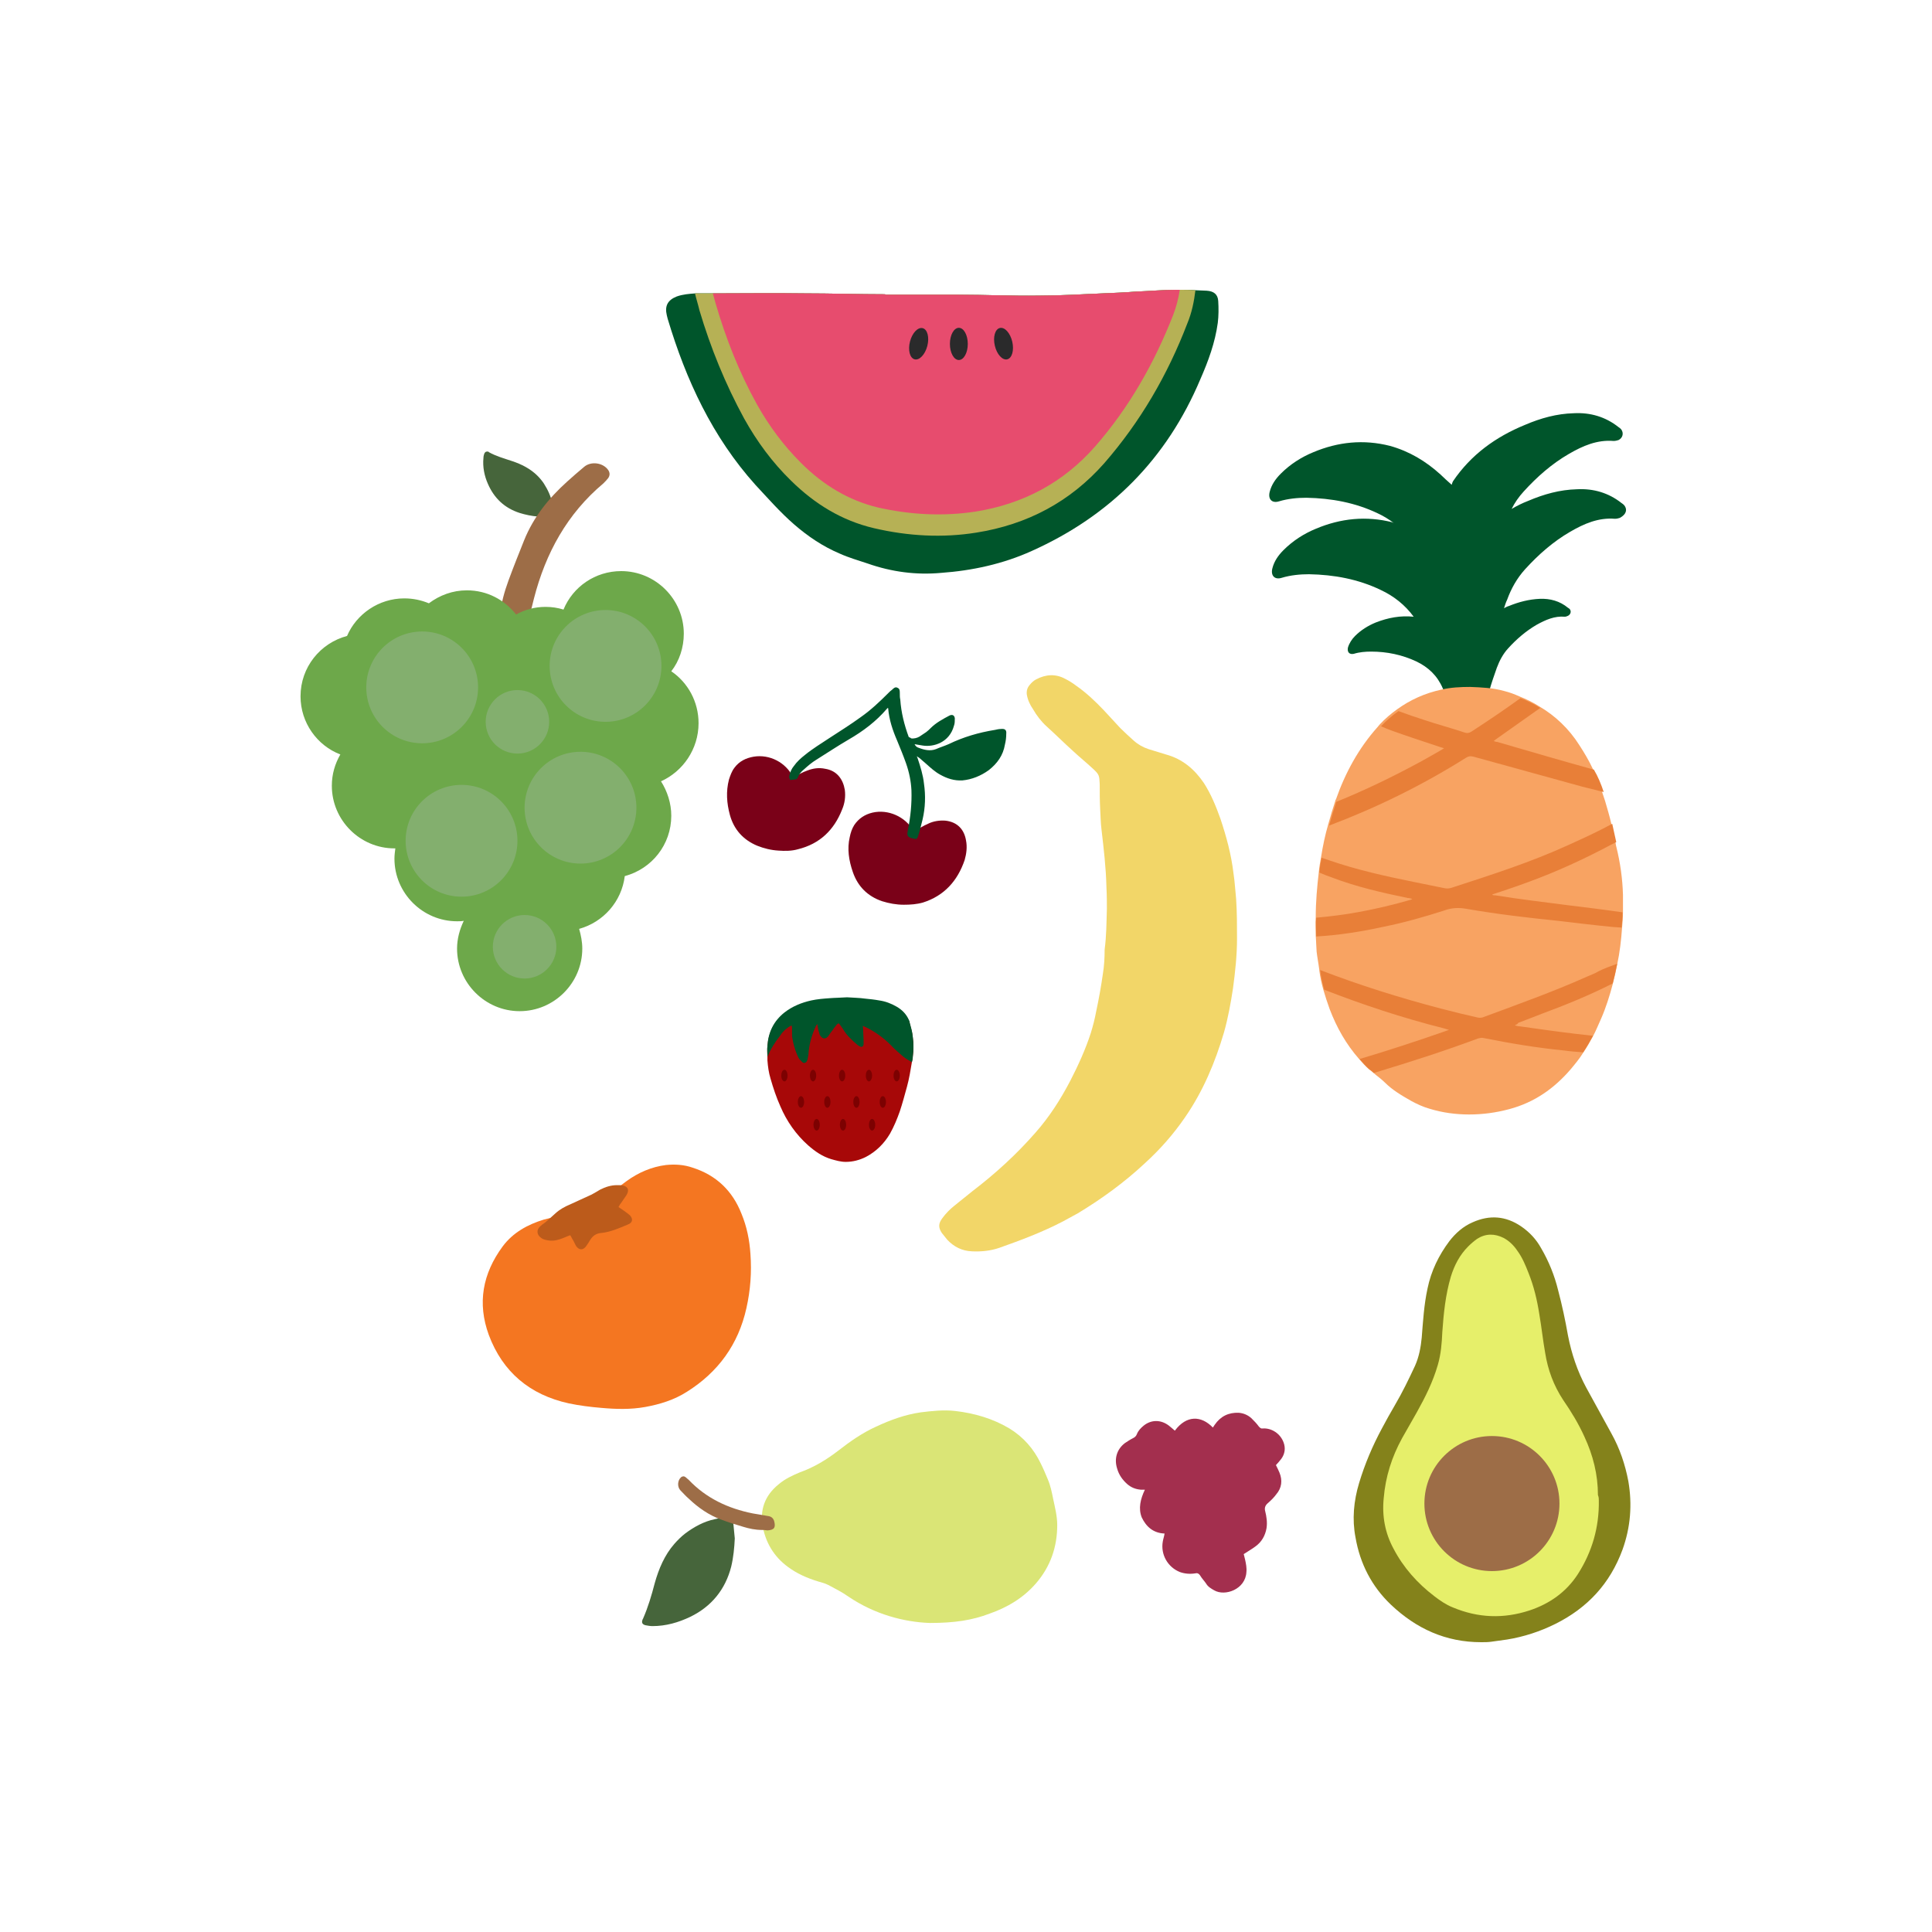 <?xml version="1.0" encoding="utf-8"?>
<!-- Generator: Adobe Illustrator 22.0.1, SVG Export Plug-In . SVG Version: 6.00 Build 0)  -->
<svg version="1.1" id="Calque_1" xmlns="http://www.w3.org/2000/svg" xmlns:xlink="http://www.w3.org/1999/xlink" x="0px" y="0px"
	 viewBox="0 0 432 432" style="enable-background:new 0 0 432 432;" xml:space="preserve">
<style type="text/css">
	.st0{fill:#B3A6AD;}
	.st1{fill:#B6B155;}
	.st2{fill:#990033;}
	.st3{fill:#660A1E;}
	.st4{fill:#A7A6AA;}
	.st5{fill:#EF798A;}
	.st6{fill:#FFB2B2;}
	.st7{fill:#A70808;}
	.st8{fill:#DF4646;}
	.st9{fill:#FF7878;}
	.st10{fill:#F2A297;}
	.st11{fill:#BA1717;}
	.st12{fill:#543A3C;}
	.st13{fill:#CA1542;}
	.st14{fill:#E74C6E;}
	.st15{fill:#006837;}
	.st16{fill:#004924;}
	.st17{fill:#D33757;}
	.st18{fill:#E06581;}
	.st19{fill:#014724;}
	.st20{fill:#E14666;}
	.st21{fill:#ABDFD3;}
	.st22{fill:#C5EFE4;}
	.st23{fill:#DC4160;}
	.st24{fill:#A888AD;}
	.st25{fill:#B99BBF;}
	.st26{fill:#F8A362;}
	.st27{fill:#F9B587;}
	.st28{fill:#F2F2F2;}
	.st29{fill:#FDFFFE;}
	.st30{fill:#F2D668;}
	.st31{fill:#F9E4A5;}
	.st32{fill:#F5A6DF;}
	.st33{fill:#F4CEEB;}
	.st34{fill:#CCCCCC;}
	.st35{fill:#FBB03B;}
	.st36{fill:#FFFFFF;}
	.st37{fill:#ECCDD2;}
	.st38{fill:#8AD7AB;}
	.st39{fill:#8FC8E2;}
	.st40{fill:#D3CE94;}
	.st41{fill:#F9CFCF;}
	.st42{fill:#EDE9C3;}
	.st43{fill:#9BD6EA;}
	.st44{fill:#F8D9C4;}
	.st45{fill:#EB678B;}
	.st46{fill:#A5394C;}
	.st47{fill:#DD726C;}
	.st48{fill:#E5847A;}
	.st49{fill:#EF8A7F;}
	.st50{fill:#3CBC91;}
	.st51{fill:#8CC63F;}
	.st52{fill:#B78D5C;}
	.st53{fill:#2A2A2B;}
	.st54{fill:#EBCEC6;}
	.st55{fill:#F49090;}
	.st56{fill:#B3D8E8;}
	.st57{fill:#EFE6E4;}
	.st58{fill:#FBD8E3;}
	.st59{fill:#E48397;}
	.st60{fill:#B2E6F9;}
	.st61{fill:#42210B;}
	.st62{fill:#E0E0E0;}
	.st63{fill:#9D6D47;}
	.st64{fill:#EFD1B4;}
	.st65{fill:#0071BC;}
	.st66{fill:#679CBA;}
	.st67{fill:#DBDCDD;}
	.st68{fill:#DDB28E;}
	.st69{fill:#C69C6D;}
	.st70{fill:#603813;}
	.st71{fill:#8C6239;}
	.st72{fill:#E9EAE4;}
	.st73{fill:#F7931E;}
	.st74{fill:#754C24;}
	.st75{fill:#A67C52;}
	.st76{fill:#9E1E28;}
	.st77{fill:#F15A24;}
	.st78{fill:#E04819;}
	.st79{fill:#009245;}
	.st80{fill:#00552B;}
	.st81{fill:#84821B;}
	.st82{fill:#CD271F;}
	.st83{fill:#BB8130;}
	.st84{fill:#BBBABF;}
	.st85{fill:#E0E0E2;}
	.st86{fill:#C79359;}
	.st87{fill:#BA844F;}
	.st88{fill:#29ABE2;}
	.st89{fill:#EEB752;}
	.st90{fill:#A8B0B2;}
	.st91{fill:#035684;}
	.st92{fill:#EFBF73;}
	.st93{fill:#D3A272;}
	.st94{fill:#C3C8C9;}
	.st95{fill:#EBDCC9;}
	.st96{fill:#EAD696;}
	.st97{fill:#E57ACC;}
	.st98{fill:#8D5F96;}
	.st99{fill:#FFD9E4;}
	.st100{fill:#60BA84;}
	.st101{fill:#CCEDE5;}
	.st102{fill:#E8E8E8;}
	.st103{fill:#F9D2D2;}
	.st104{fill:#B9B9BA;}
	.st105{fill:#939393;}
	.st106{fill:#62612A;}
	.st107{fill:#79484E;}
	.st108{fill:#C2BE5C;}
	.st109{fill:#F1C3A2;}
	.st110{fill:#B2625C;}
	.st111{fill:#E1AE9D;}
	.st112{fill:#7597A0;}
	.st113{fill:#F2DBD5;}
	.st114{fill:#B27C62;}
	.st115{fill:#E6E6E6;}
	.st116{fill:#AF8864;}
	.st117{fill:#F1E9DF;}
	.st118{fill:#9E6A56;}
	.st119{fill:#2E3192;}
	.st120{fill:#EAEAEA;}
	.st121{fill:#1B1464;}
	.st122{fill:#EAE5E6;}
	.st123{fill:#7F9BEA;}
	.st124{fill:#EEBCC5;}
	.st125{fill:#DB8E98;}
	.st126{fill:#B58187;}
	.st127{fill:#80424C;}
	.st128{fill:#F3EED0;}
	.st129{fill:#CCD8B0;}
	.st130{fill:#46653B;}
	.st131{fill:#345129;}
	.st132{fill:#C9A6AC;}
	.st133{fill:#D6B6BA;}
	.st134{fill:#DE7139;}
	.st135{fill:#F2CB56;}
	.st136{fill:#DE3A55;}
	.st137{fill:#CD9586;}
	.st138{fill:#B47468;}
	.st139{fill:#F5DCD8;}
	.st140{fill:#C4BCBF;}
	.st141{fill:#E0B182;}
	.st142{fill:#9B6B61;}
	.st143{fill:#DBB89B;}
	.st144{fill:#DED2D3;}
	.st145{fill:#7D6364;}
	.st146{fill:#F1A3A1;}
	.st147{fill:#B3B3B3;}
	.st148{fill:#F9CEBE;}
	.st149{fill:#142738;}
	.st150{fill:#911928;}
	.st151{fill:#A32F4E;}
	.st152{fill:#7A0118;}
	.st153{fill:#DAE576;}
	.st154{fill:#E87F38;}
	.st155{fill:#F47621;}
	.st156{fill:#BC5B1B;}
	.st157{fill:#E6EF6A;}
	.st158{fill:#7C0101;}
	.st159{fill:#6DA84A;}
	.st160{fill:#83AF6E;}
	.st161{fill:#39B54A;}
	.st162{fill:#812791;}
	.st163{fill:#FC540D;}
	.st164{fill:#DD4410;}
	.st165{fill:#D3CE6A;}
	.st166{fill:#F2C8AD;}
	.st167{fill:#EFB58E;}
	.st168{fill:#F27622;}
	.st169{fill:#8DA34F;}
	.st170{fill:#ACBF77;}
	.st171{fill:#D6C188;}
	.st172{fill:#E5CED4;}
	.st173{fill:#15104F;}
	.st174{fill:#E5E3E3;}
</style>
<path class="st30" d="M247.5,203.2c0-1.2,0-3-0.1-4.9c-0.1-4.3-0.6-8.5-1.1-12.8c-0.2-1.5-0.2-3.1-0.3-4.6c-0.1-1.9-0.1-3.7-0.1-5.6
	c-0.1-1.9-0.1-2.1-1.5-3.4c-1.5-1.4-3-2.6-4.5-4c-2-1.8-3.9-3.7-5.9-5.5c-1.2-1.1-2.2-2.4-3-3.8c-0.7-1-1.2-2.1-1.4-3.3
	c-0.1-0.8,0.1-1.5,0.6-2.1c0.4-0.5,0.9-1,1.5-1.3c2.1-1.1,4.3-1.3,6.5-0.1c0.8,0.4,1.6,0.9,2.4,1.5c2.3,1.6,4.3,3.5,6.2,5.5
	c1.2,1.3,2.5,2.7,3.7,4c1,1,2,1.9,3,2.8c1,0.9,2.1,1.5,3.3,1.9c1.3,0.4,2.6,0.8,3.9,1.2c3.7,1,6.4,3.3,8.5,6.4
	c1.6,2.5,2.7,5.2,3.7,8c1.3,3.9,2.4,7.9,2.9,12.1c0.3,1.9,0.4,3.9,0.6,5.8c0.2,3,0.2,5.9,0.2,8.9c0,3.7-0.4,7.4-0.9,11.1
	c-0.5,3.3-1.1,6.6-2,9.8c-2,6.8-4.7,13.2-8.7,19c-2.6,3.8-5.6,7.2-9,10.3c-4.6,4.3-9.7,8-15,11.2c-1.1,0.6-2.2,1.2-3.3,1.8
	c-4.6,2.4-9.4,4.2-14.2,5.9c-2,0.7-4.1,0.9-6.2,0.8c-2.2-0.1-4-1-5.5-2.6c-0.4-0.5-0.8-1-1.2-1.5c-0.8-1.2-0.8-2.1,0.1-3.3
	c0.8-1.1,1.7-2,2.7-2.8c1.4-1.1,2.7-2.2,4.1-3.3c5.1-3.9,9.8-8.2,14-13c3.1-3.5,5.6-7.4,7.8-11.6c1.8-3.5,3.4-7,4.6-10.7
	c0.5-1.6,0.9-3.2,1.2-4.8c0.6-2.8,1.1-5.6,1.5-8.4c0.3-1.8,0.4-3.7,0.4-5.5C247.4,209.3,247.4,206.6,247.5,203.2z"/>
<path class="st151" d="M256,333.1c-0.4,0-0.6,0-0.9,0c-1.2-0.1-2.2-0.5-3.1-1.3c-1-0.9-1.8-2-2.2-3.4c-0.7-2.2-0.1-4.3,1.7-5.7
	c0.6-0.4,1.2-0.8,1.8-1.1c0.4-0.2,0.7-0.4,0.9-0.9c0.3-0.8,0.9-1.4,1.5-1.9c1.7-1.4,3.9-1.4,5.7,0c0.4,0.3,0.8,0.7,1.3,1.1
	c2.6-3.5,5.9-3.4,8.5-0.7c0.1-0.2,0.3-0.4,0.4-0.6c1.3-1.9,3.1-2.8,5.4-2.7c1.1,0.1,2,0.5,2.8,1.2c0.6,0.6,1.2,1.2,1.7,1.9
	c0.3,0.3,0.5,0.5,0.9,0.4c2-0.1,3.9,1.2,4.6,3.1c0.5,1.3,0.3,2.6-0.5,3.7c-0.4,0.5-0.8,1-1.2,1.4c0.3,0.6,0.6,1.2,0.8,1.7
	c0.7,1.7,0.5,3.4-0.7,4.8c-0.5,0.7-1.2,1.4-1.9,2c-0.6,0.5-0.8,1.1-0.6,1.8c0.3,1.2,0.5,2.5,0.3,3.8c-0.3,1.7-1.1,3.1-2.5,4.1
	c-0.8,0.6-1.7,1.1-2.6,1.7c0.1,0.4,0.2,0.8,0.3,1.2c0.2,0.9,0.4,1.9,0.3,2.8c-0.2,3.9-4.8,5.5-7.2,4.1c-0.7-0.4-1.4-0.8-1.8-1.5
	c-0.4-0.6-1-1.2-1.4-1.9c-0.3-0.4-0.6-0.5-1-0.4c-1.2,0.2-2.4,0.1-3.5-0.3c-2.7-1.1-4.3-3.9-3.8-6.8c0.1-0.6,0.3-1.1,0.4-1.8
	c-2.5-0.1-4.1-1.5-5.1-3.6C254.5,337.3,255,335.2,256,333.1z"/>
<g>
	<path class="st152" d="M177.5,174c0.9-0.8,1.9-1.3,3-1.7c1.3-0.5,2.6-0.7,4-0.4c2.6,0.4,4,2.3,4.4,4.7c0.2,1.5,0,3-0.6,4.4
		c-1.8,4.6-5,7.7-9.9,8.9c-1.4,0.4-2.9,0.4-4.3,0.3c-1.7-0.1-3.3-0.5-4.8-1.1c-3.1-1.3-5.2-3.6-6.1-6.9c-0.7-2.6-0.9-5.2-0.2-7.9
		c0.3-0.9,0.6-1.8,1.2-2.6c1.1-1.5,2.6-2.2,4.3-2.5c3.6-0.6,7.2,1.3,8.8,4.5C177.3,173.6,177.4,173.8,177.5,174z"/>
	<path class="st152" d="M204.6,186.1c0.8-0.9,1.8-1.4,2.9-1.9c1.2-0.6,2.6-0.8,3.9-0.7c2.7,0.3,4.2,2,4.6,4.4c0.3,1.5,0.1,3-0.3,4.4
		c-1.6,4.7-4.6,8-9.3,9.5c-1.4,0.4-2.8,0.5-4.3,0.5c-1.7,0-3.3-0.3-4.9-0.8c-3.2-1.1-5.4-3.3-6.5-6.5c-0.9-2.6-1.3-5.2-0.7-7.8
		c0.2-1,0.5-1.9,1-2.7c1-1.5,2.4-2.4,4.1-2.8c3.5-0.8,7.3,0.9,9.1,4C204.4,185.7,204.5,185.9,204.6,186.1z"/>
	<path class="st80" d="M203.7,165.1c0.7,0.1,1.4-0.1,1.9-0.4c0.5-0.3,1-0.7,1.5-1c0.4-0.3,0.7-0.6,1-0.9c1.2-1.2,2.7-2,4.2-2.8
		c0.6-0.3,1.1-0.1,1.2,0.6c0,0.6,0,1.2-0.2,1.7c-1,3.7-4.5,4.8-7,4.4c-0.6-0.1-1.2-0.2-1.8-0.3c0.2,0.4,0.5,0.7,0.9,0.8
		c1.3,0.5,2.6,0.8,3.9,0.3c0.9-0.4,1.9-0.7,2.8-1.1c3.3-1.6,6.7-2.6,10.4-3.2c0.4-0.1,0.9-0.2,1.3-0.2c0.9-0.1,1.3,0.2,1.2,1.1
		c0,0.8-0.1,1.6-0.3,2.4c-0.4,2.4-1.7,4.2-3.6,5.7c-1.8,1.3-3.8,2.1-5.9,2.3c-1.8,0.1-3.4-0.4-5-1.3c-1.1-0.6-2.1-1.5-3.1-2.4
		c-0.5-0.4-1-0.9-1.5-1.3c-0.2-0.1-0.4-0.3-0.6-0.4c0.1,0.2,0.1,0.3,0.2,0.5c0.6,1.8,1.2,3.7,1.4,5.6c0.4,2.7,0.3,5.4-0.3,8
		c-0.3,1.2-0.6,2.5-1,3.7c-0.2,0.7-0.4,0.8-1.1,0.6c-1.5-0.3-1.4-0.8-1.2-1.9c0.6-2.9,0.9-5.9,0.8-8.9c-0.1-2-0.5-4-1.2-6
		c-0.6-1.7-1.3-3.4-2-5.1c-1-2.3-1.8-4.7-2-7.2c0,0,0-0.1-0.1-0.1c-0.1,0.1-0.1,0.1-0.2,0.2c-2.4,2.8-5.3,5-8.6,6.9
		c-2.4,1.4-4.8,3-7.2,4.5c-1,0.6-1.9,1.4-2.8,2.2c-0.6,0.5-1,1-1.3,1.7c-0.1,0.3-0.3,0.5-0.7,0.5c-0.3,0-0.6,0.1-1,0.1
		c-0.2-0.3-0.3-0.6-0.2-1c0.2-0.8,0.5-1.5,1-2.1c0.7-1,1.6-1.8,2.5-2.5c1.7-1.4,3.7-2.6,5.5-3.8c2.3-1.5,4.7-3,6.9-4.6
		c2.3-1.6,4.3-3.5,6.3-5.5c0.3-0.3,0.5-0.5,0.8-0.7c0.3-0.3,0.7-0.7,1.2-0.4c0.5,0.2,0.5,0.7,0.5,1.2c0,0.5,0,1,0.1,1.4
		c0.2,2.9,0.9,5.7,1.9,8.4C203.6,165,203.7,165,203.7,165.1z"/>
</g>
<g>
	<path class="st153" d="M207.9,362.9c-5.7-0.2-12.3-1.9-18.2-5.9c-1.4-1-3-1.8-4.5-2.6c-0.4-0.2-0.9-0.4-1.3-0.5
		c-2.5-0.7-4.9-1.6-7.1-3.1c-3.3-2.2-5.4-5.3-6.2-9.2c-0.8-3.9,0.4-7.2,3.5-9.7c1.4-1.2,3.1-2,4.8-2.7c3.1-1.1,5.9-2.8,8.5-4.8
		c2.7-2.1,5.4-4,8.5-5.4c3.2-1.5,6.5-2.7,10-3.2c2.5-0.3,5.1-0.6,7.7-0.3c4.3,0.5,8.4,1.7,12.1,3.9c3.1,1.9,5.4,4.5,7,7.8
		c0.6,1.2,1.1,2.4,1.6,3.6c0.6,1.4,0.9,2.9,1.2,4.4c0.4,1.9,0.9,3.8,0.9,5.8c0,4.9-1.5,9.3-4.8,13.1c-2.8,3.2-6.3,5.3-10.3,6.7
		C217.4,362.3,213.4,362.9,207.9,362.9z"/>
	<path class="st130" d="M164.3,344c-0.1,2.1-0.3,4.2-0.8,6.3c-1.3,5.1-4.4,8.9-9.1,11.2c-2.7,1.3-5.5,2.1-8.5,2.1
		c-0.5,0-1.1-0.1-1.6-0.2c-0.7-0.2-0.9-0.6-0.6-1.3c0-0.1,0.1-0.1,0.1-0.2c1.1-2.5,1.9-5.2,2.6-7.9c0.9-3.2,2.2-6.3,4.4-8.8
		c0.7-0.8,1.5-1.6,2.4-2.3c2-1.5,4.2-2.7,6.6-3.2c0.8-0.2,1.7-0.3,2.5-0.3c1.2,0,1.6,0.3,1.7,1.5C164.1,341.8,164.2,342.9,164.3,344
		z"/>
	<path class="st63" d="M170.4,342.1c-1.5,0-2.9-0.3-4.2-0.7c-1.7-0.5-3.3-1-4.9-1.6c-2.8-1-5.2-2.7-7.3-4.7
		c-0.7-0.6-1.3-1.3-1.9-1.9c-0.7-0.8-0.6-2.2,0.2-2.9c0.3-0.2,0.6-0.3,1,0c0.2,0.2,0.5,0.4,0.7,0.6c3.9,4.1,8.8,6.4,14.3,7.5
		c1.1,0.2,2.3,0.4,3.5,0.6c0.7,0.1,1.1,0.5,1.3,1.1c0.4,1.5,0,2-1.5,2.1C171,342.1,170.7,342.1,170.4,342.1z"/>
</g>
<g>
	<path class="st80" d="M363.2,113c-0.2-0.2-0.4-0.4-0.6-0.5c-2.9-2.3-6.3-3.3-10-3.1c-3.8,0.1-7.4,1.1-10.9,2.6
		c-1.3,0.5-2.5,1.1-3.7,1.8c0.7-1.4,1.6-2.7,2.7-3.9c3-3.3,6.3-6.2,10.1-8.4c3.1-1.8,6.3-3.2,10-2.9c0.4,0,0.8-0.1,1.1-0.2
		c1-0.5,1.2-1.6,0.6-2.4c-0.2-0.2-0.4-0.4-0.6-0.5c-2.9-2.3-6.3-3.3-10-3.1c-3.8,0.1-7.4,1.1-10.9,2.6c-6.6,2.7-12.1,6.7-16.1,12.6
		c-0.1,0.2-0.2,0.4-0.3,0.8c-1-0.9-1.8-1.6-2.5-2.3c-3.3-3-7-5.2-11.3-6.4c-5.9-1.5-11.6-0.9-17.1,1.4c-2.7,1.1-5.2,2.7-7.3,4.8
		c-1.2,1.2-2.1,2.5-2.5,4.1c-0.4,1.6,0.5,2.6,2.1,2.1c2-0.6,4.1-0.8,6.1-0.8c5.6,0.1,11,1.1,16,3.5c1.3,0.6,2.4,1.3,3.5,2.1
		c-0.1,0-0.1,0-0.2-0.1c-5.9-1.5-11.6-0.9-17.1,1.4c-2.7,1.1-5.2,2.7-7.3,4.8c-1.2,1.2-2.1,2.5-2.5,4.1c-0.4,1.6,0.5,2.6,2.1,2.1
		c2-0.6,4.1-0.8,6.1-0.8c5.6,0.1,11,1.1,16,3.5c3,1.4,5.5,3.4,7.4,6c-2.9-0.3-5.7,0.2-8.5,1.3c-1.7,0.7-3.3,1.7-4.6,3
		c-0.7,0.7-1.3,1.6-1.6,2.6c-0.2,1,0.3,1.6,1.3,1.4c1.3-0.4,2.6-0.5,3.9-0.5c3.5,0,6.9,0.7,10.1,2.2c2.7,1.3,4.7,3.2,5.9,6
		c0.3,0.7,0.6,1.4,1,2.1c0.5,0.9,0.9,1.2,1.9,1.1c1-0.1,1.9-0.2,2.9-0.2c0.6-0.1,1.3-0.1,1.9-0.1c1.7-0.2,2.2-0.7,2.7-2.3
		c0.5-1.8,1.1-3.5,1.7-5.2c0.6-1.6,1.4-3.1,2.5-4.3c1.9-2.1,4-3.9,6.4-5.3c2-1.1,4-2,6.3-1.8c0.2,0,0.5-0.1,0.7-0.2
		c0.6-0.3,0.8-1,0.4-1.5c-0.1-0.1-0.2-0.2-0.4-0.3c-1.8-1.5-4-2.1-6.3-2c-2.4,0.1-4.7,0.7-6.9,1.6c-0.4,0.1-0.7,0.3-1.1,0.5
		c0.2-0.6,0.4-1.3,0.7-1.9c0.9-2.5,2.2-4.8,4-6.8c3-3.3,6.3-6.2,10.1-8.4c3.1-1.8,6.3-3.2,10-2.9c0.4,0,0.8-0.1,1.1-0.2
		C363.7,115,363.9,113.9,363.2,113z"/>
	<g>
		<path class="st26" d="M362.9,200.1c0,1.3,0,2.6,0,3.9c0,1.2-0.1,2.3-0.2,3.4c-0.2,2.8-0.5,5.5-1.1,8.3c-0.3,1.5-0.6,2.9-1,4.4
			c-0.7,2.6-1.5,5.2-2.6,7.7c-0.6,1.3-1.1,2.6-1.8,3.9c-0.7,1.3-1.4,2.5-2.2,3.7c-0.8,1.3-1.8,2.5-2.8,3.7
			c-3.7,4.3-8.1,7.4-13.7,8.9c-3,0.8-5.9,1.2-9,1.2c-3,0-6-0.4-8.9-1.3c-1.4-0.4-2.7-1-4-1.7c-2.1-1.2-4.2-2.4-6-4.2
			c-0.8-0.8-1.7-1.4-2.5-2.1c-0.3-0.3-0.6-0.5-1-0.8c-0.8-0.7-1.5-1.5-2.2-2.3c-2.9-3.3-5-7-6.6-11.2c-0.5-1.4-1-2.9-1.4-4.3
			c-0.4-1.4-0.7-2.8-0.9-4.3c0,0,0-0.1,0-0.1c-0.2-1.6-0.5-3.1-0.6-4.1c-0.1-1.2-0.1-2.4-0.2-3.5c0-1.4-0.1-2.8,0-4.2
			c0-3.5,0.3-6.8,0.7-10.2c0.1-1.1,0.3-2.2,0.5-3.3c0.4-2.5,0.9-4.9,1.6-7.3c0.5-1.8,1-3.5,1.6-5.3c0-0.1,0-0.2,0.1-0.2
			c2.1-6,5.1-11.5,9.3-16.2c0.2-0.2,0.3-0.4,0.5-0.6c1.2-1.3,2.5-2.4,3.9-3.4c0,0,0,0,0,0c2.9-2.1,6.2-3.6,9.9-4.4
			c2.1-0.5,4.3-0.6,6.4-0.6c2.6,0.1,5.1,0.2,7.6,0.9c1.2,0.3,2.3,0.7,3.4,1.2c1.5,0.6,3,1.3,4.4,2.2c3.6,2.1,6.7,5,9.1,8.8
			c1.1,1.7,2.1,3.4,2.9,5.1c0.8,1.7,1.5,3.4,2.1,5.2c0.2,0.7,0.5,1.4,0.7,2.1c0.5,1.7,1,3.4,1.4,5.1c0.3,1.4,0.6,2.7,0.9,4.1
			c0.1,0.3,0.1,0.7,0.2,1C362.3,192.9,362.8,196.5,362.9,200.1z"/>
		<g>
			<path class="st154" d="M358.6,177.1c-1.6-0.4-3.2-0.8-4.8-1.2c-8.1-2.2-16.2-4.5-24.3-6.7c-0.7-0.2-1.2-0.1-1.8,0.3
				c-9.7,6.1-19.9,11.1-30.5,15.1c0.5-1.8,1-3.5,1.6-5.3c6.4-2.6,12.6-5.6,18.7-8.9c1.5-0.8,3-1.7,4.6-2.6c0.2-0.1,0.5-0.3,0.8-0.5
				c-0.4-0.1-0.7-0.2-1-0.3c-3.6-1.2-7.3-2.4-10.9-3.7c-0.8-0.3-1.5-0.6-2.2-0.9c1.2-1.3,2.5-2.4,3.9-3.4c0,0,0,0,0,0
				c1.9,0.7,3.9,1.4,5.8,2c3,1,6,1.8,9,2.8c0.6,0.2,1,0.1,1.5-0.2c3.7-2.4,7.4-4.9,11-7.5c1.5,0.6,3,1.3,4.4,2.2
				c-3.3,2.3-6.6,4.7-9.9,7c-0.1,0.1-0.3,0.2-0.5,0.4c0.3,0.1,0.5,0.2,0.8,0.2c7.2,2.1,14.4,4.2,21.6,6.2
				C357.3,173.6,358,175.3,358.6,177.1z"/>
			<path class="st154" d="M350.5,202.4c4.1,0.5,8.2,1,12.3,1.6c0,1.2-0.1,2.3-0.2,3.4c-0.6,0-1.1-0.1-1.7-0.1
				c-4.2-0.4-8.3-0.9-12.5-1.4c-6.9-0.7-13.7-1.5-20.6-2.7c-1.7-0.3-3.3-0.2-4.9,0.4c-4.4,1.4-8.9,2.7-13.4,3.6
				c-5,1.1-10,1.9-15.2,2.2c0-1.4-0.1-2.8,0-4.2c3.3-0.3,6.5-0.7,9.7-1.3c3.8-0.7,7.6-1.6,11.4-2.7c0.1,0,0.2-0.1,0.4-0.2
				c-0.4-0.1-0.7-0.2-1-0.2c-5.8-1.2-11.5-2.5-17-4.6c-0.9-0.3-1.9-0.7-2.8-1.1c0.1-1.1,0.3-2.2,0.5-3.3c0.6,0.2,1.2,0.4,1.8,0.6
				c6.1,2.1,12.4,3.5,18.8,4.8c2.3,0.5,4.6,0.9,6.9,1.4c0.5,0.1,1,0.1,1.6-0.1c8.9-2.9,17.7-5.7,26.2-9.6c3.3-1.5,6.6-3,9.7-4.7
				c0.3,1.4,0.6,2.7,0.9,4.1c-0.4,0.2-0.8,0.4-1.2,0.6c-6,3.2-12.1,6-18.4,8.3c-2.4,0.9-4.8,1.7-7.2,2.5c-0.3,0.1-0.6,0.2-0.9,0.3
				c0,0,0,0.1,0,0.1c0.2,0.1,0.5,0.1,0.7,0.1C339.9,201.1,345.2,201.7,350.5,202.4z"/>
			<path class="st154" d="M338.8,229.2l0,0.1c0.4,0.1,0.7,0.2,1.1,0.2c4.2,0.6,8.5,1.2,12.7,1.7c1.2,0.1,2.4,0.3,3.6,0.4
				c-0.7,1.3-1.4,2.5-2.2,3.7c-1.4-0.1-2.8-0.2-4.2-0.4c-6.1-0.6-12.1-1.6-18.1-2.8c-0.4-0.1-0.8,0-1.2,0.1
				c-7.5,2.8-15,5.2-22.6,7.5c-0.2,0.1-0.4,0.1-0.7,0.2c-0.3-0.3-0.6-0.5-1-0.8c-0.8-0.7-1.5-1.5-2.2-2.3c6.4-1.9,12.8-4,19.1-6.2
				c0.2-0.1,0.5-0.2,0.9-0.3c-0.6-0.2-0.9-0.3-1.3-0.4c-9.1-2.3-17.9-5.2-26.6-8.6c-0.4-1.4-0.7-2.8-0.9-4.3c0,0,0-0.1,0-0.1
				c8.8,3.4,17.8,6.2,26.9,8.6c2.7,0.7,5.5,1.4,8.2,2c0.4,0.1,0.8,0.1,1.2,0c7.8-2.9,15.7-5.7,23.3-9.1c0.9-0.4,1.8-0.7,2.6-1.2
				c1.4-0.7,2.8-1.2,4.2-1.7c-0.3,1.5-0.6,2.9-1,4.4c-5.1,2.6-10.5,4.8-15.9,6.8c-1.7,0.7-3.4,1.3-5.2,2
				C339.3,229,339.1,229.1,338.8,229.2z"/>
		</g>
	</g>
</g>
<g>
	<path class="st155" d="M132.8,273.3c0.1-0.3,0.3-0.5,0.4-0.8c1.4-3.6,3.8-6.2,6.9-8.4c2.6-1.9,5.6-3.2,8.8-3.6c2-0.2,4-0.1,6,0.6
		c5.3,1.7,8.9,5.2,10.9,10.3c1.2,2.9,1.8,5.9,2,9c0.3,4.1,0,8.1-0.9,12.1c-1.8,8.1-6.3,14.3-13.3,18.7c-2.8,1.8-6,2.8-9.3,3.4
		c-3.3,0.6-6.6,0.5-9.9,0.2c-2.4-0.2-4.8-0.5-7.2-1c-8.7-1.9-14.8-7-17.9-15.3c-2.6-7.1-1.4-13.7,3.1-19.8c2.3-3.1,5.6-4.9,9.2-6
		c1.5-0.4,3.1-0.7,4.6-0.9C128.7,271.7,130,272,132.8,273.3z"/>
	<path class="st156" d="M127.5,276.2c-0.6,0.2-1,0.4-1.5,0.6c-1,0.4-2,0.7-3.1,0.6c-0.7-0.1-1.4-0.2-1.9-0.6c-1-0.7-1.1-1.8-0.2-2.6
		c0.3-0.3,0.6-0.5,0.9-0.7c0.9-0.7,1.7-1.5,2.5-2.2c1-0.9,2.1-1.5,3.3-2c1.6-0.7,3.2-1.5,4.8-2.2c0.6-0.3,1.2-0.7,1.9-1.1
		c1.2-0.6,2.4-1,3.8-1c0.5,0,1,0,1.4,0.1c1.1,0.3,1.3,1.1,0.7,2.1c-0.4,0.6-0.9,1.3-1.3,1.9c-0.2,0.2-0.3,0.5-0.5,0.8
		c0.3,0.2,0.6,0.4,0.9,0.6c0.6,0.4,1.1,0.8,1.6,1.2c0.8,0.8,0.7,1.7-0.4,2.1c-1.9,0.8-3.9,1.7-6,1.9c-1.1,0.1-1.8,0.6-2.4,1.5
		c-0.3,0.5-0.6,1-0.9,1.4c-0.7,1-1.6,1-2.3,0c-0.2-0.4-0.4-0.8-0.6-1.2C127.9,277,127.8,276.6,127.5,276.2z"/>
</g>
<g>
	<path class="st81" d="M331.2,367.2c-7.9,0-14.5-3-20.2-8.4c-4.3-4.1-6.9-9.2-7.9-15c-0.8-4.1-0.4-8.2,0.8-12.2
		c1.3-4.3,3-8.3,5.1-12.2c0.9-1.7,1.9-3.5,2.9-5.2c1.7-2.9,3.1-5.8,4.5-8.8c0.9-2,1.3-4.2,1.5-6.3c0.3-3.7,0.5-7.3,1.3-11
		c0.8-3.9,2.5-7.4,4.9-10.6c1.4-1.8,3.1-3.3,5.2-4.2c3.8-1.7,7.4-1.4,10.8,0.9c1.9,1.3,3.4,2.9,4.5,4.9c1.7,2.9,3,6.1,3.8,9.4
		c0.9,3.4,1.6,6.7,2.2,10.1c0.8,4.1,2.1,8,4.1,11.7c1.9,3.4,3.7,6.8,5.6,10.2c1.9,3.4,3.1,7,3.8,10.7c0.9,5.2,0.5,10.3-1.3,15.3
		c-2.8,7.6-7.8,13-15,16.6c-3.4,1.7-7.1,2.9-10.8,3.5c-1.2,0.2-2.4,0.3-3.6,0.5C332.7,367.2,332,367.2,331.2,367.2z"/>
	<path class="st157" d="M357.5,335.5c0.1,6-1.5,11.5-4.7,16.5c-2.6,4-6.3,6.6-10.8,8.1c-5.8,1.9-11.5,1.7-17.2-0.7
		c-1.5-0.6-2.8-1.5-4.1-2.5c-3.8-2.9-6.9-6.4-9.1-10.6c-1.9-3.5-2.6-7.3-2.2-11.3c0.4-4.8,1.8-9.2,4.1-13.4c1.1-1.9,2.2-3.9,3.3-5.8
		c1.9-3.4,3.6-6.8,4.7-10.6c0.7-2.4,0.9-4.9,1-7.3c0.3-4.2,0.7-8.3,1.9-12.4c0.8-2.6,2-4.9,3.9-6.8c0.6-0.6,1.3-1.2,2-1.7
		c1.9-1.2,3.9-1.2,5.9-0.2c1.3,0.7,2.3,1.7,3.1,2.9c1.1,1.5,1.8,3.2,2.5,5c1.2,3,1.9,6,2.4,9.2c0.5,2.9,0.8,5.8,1.3,8.6
		c0.6,3.8,1.9,7.3,4,10.5c1.8,2.6,3.5,5.4,4.8,8.3c1.9,4.1,3,8.4,3,13C357.5,334.8,357.5,335.1,357.5,335.5z"/>
	<circle class="st63" cx="333.6" cy="336.2" r="15.1"/>
</g>
<g>
	<path class="st80" d="M194,126c-2.1-0.7-4.2-1.3-6.2-2.2c-3.8-1.6-7.2-3.9-10.3-6.6c-3.1-2.7-5.8-5.8-8.6-8.8
		c-9.6-10.7-15.5-23.4-19.6-37.1c-0.1-0.3-0.1-0.5-0.2-0.8c-0.5-2.1,0.2-3.4,2.2-4.2c1.4-0.5,2.8-0.6,4.2-0.7c0.3,0,0.6,0,0.9,0
		c1,0,2,0,2.9,0c6.8,0,13.6-0.1,20.4,0c6.1,0,12.2,0.2,18.2,0.2v0.1c5.4,0,10.9,0,16.3,0c6.1,0,12.1,0.3,18.2,0.2
		c4.7,0,9.4-0.3,14.2-0.5c2.5-0.1,4.9-0.2,7.4-0.4c3-0.1,6.1-0.4,9.1-0.4c0.2,0,0.4,0,0.6,0c1.2,0,2.5,0,3.7,0.1
		c0.8,0,1.6,0.1,2.4,0.1c1.6,0.1,2.5,0.8,2.6,2.3c0.1,1.6,0.1,3.3-0.1,4.9c-0.6,4.4-2.1,8.5-3.9,12.6c-7.5,17.8-20.1,30.5-37.7,38.4
		c-6.4,2.9-13.3,4.4-20.3,4.9C204.9,128.6,199.4,127.9,194,126z"/>
	<path class="st1" d="M195.4,118.1c-7.2-1.7-13.2-5.4-18.5-10.6c-4.2-4.1-7.6-8.7-10.5-13.9c-4.2-7.7-7.5-15.8-10-24.2
		c-0.3-1.3-0.7-2.5-1-3.8c0.3,0,0.6,0,0.9,0c1,0,2,0,2.9,0c6.8,0,13.6-0.1,20.4,0c6.1,0,12.2,0.2,18.2,0.2v0.1c5.4,0,10.9,0,16.3,0
		c6.1,0,12.1,0.3,18.2,0.2c4.7,0,9.4-0.3,14.2-0.5c2.5-0.1,4.9-0.2,7.4-0.4c3-0.1,6.1-0.4,9.1-0.4c0.2,0,0.4,0,0.6,0
		c1.2,0,2.5,0,3.7,0.1c-0.3,2.5-0.8,5-1.8,7.4c-4.4,11.5-10.5,22-18.6,31.3c-7.6,8.6-17.2,13.7-28.6,15.5
		C210.8,120.3,203.1,119.9,195.4,118.1z"/>
	<path class="st14" d="M196.4,113.5c-6.7-1.6-12.4-5.1-17.3-10c-3.9-3.9-7.1-8.2-9.8-13c-4-7.2-7-14.8-9.3-22.7
		c-0.2-0.7-0.4-1.5-0.6-2.2c6.8,0,13.6-0.1,20.4,0c6.1,0,12.2,0.2,18.2,0.2v0.1c5.4,0,10.9,0,16.3,0c6.1,0,12.1,0.3,18.2,0.2
		c4.7,0,9.4-0.3,14.2-0.5c2.5-0.1,4.9-0.2,7.4-0.4c3-0.1,6.1-0.4,9.1-0.4c0.2,0,0.4,0,0.6,0c-0.3,2-0.8,3.9-1.5,5.7
		c-4.2,10.7-9.8,20.6-17.4,29.3c-7.1,8.1-16.1,12.9-26.8,14.6C210.8,115.5,203.6,115.1,196.4,113.5z"/>
	<g>
		<ellipse transform="matrix(0.974 -0.228 0.228 0.974 -11.608 53.082)" class="st53" cx="224.3" cy="76.9" rx="2" ry="3.6"/>
		<ellipse transform="matrix(0.251 -0.968 0.968 0.251 79.419 256.386)" class="st53" cx="205.4" cy="76.9" rx="3.6" ry="2"/>
		<ellipse class="st53" cx="214.4" cy="76.9" rx="2" ry="3.6"/>
	</g>
</g>
<g>
	<path class="st7" d="M204.1,236.3c0,0.4-0.1,0.8-0.2,1.2c-0.3,1.8-0.6,3.7-1.1,5.5c-0.5,1.8-1,3.7-1.6,5.5c-0.6,1.7-1.3,3.4-2.2,5
		c-1.3,2.2-3.1,4-5.4,5.2c-1.4,0.7-2.9,1.1-4.5,1.1c-1.1,0-2.1-0.3-3.2-0.6c-2-0.6-3.6-1.7-5.2-3.1c-2.7-2.4-4.8-5.4-6.2-8.7
		c-0.9-2-1.6-4.1-2.2-6.2c-0.4-1.3-0.6-2.7-0.7-4.1c0-0.2,0-0.4,0-0.6c0-0.8-0.1-1.7,0-2.5c0.2-3,1.4-5.5,3.8-7.4
		c1.8-1.4,3.8-2.2,6-2.7c1.4-0.3,2.7-0.4,4.1-0.5c1.2-0.1,2.5-0.1,3.9-0.2c1.3,0.1,2.7,0.1,4.1,0.3c1,0.1,2,0.2,3.1,0.4
		c1.4,0.2,2.7,0.7,3.9,1.4c1.2,0.7,2.1,1.6,2.7,2.9c0.1,0.2,0.2,0.4,0.2,0.6c0.3,1.1,0.6,2.1,0.7,3.2
		C204.3,233.3,204.3,234.8,204.1,236.3z"/>
	<path class="st80" d="M204.1,236.3c0,0.4-0.1,0.8-0.2,1.2c-0.7-0.4-1.4-0.8-2-1.3c-0.9-0.8-1.9-1.6-2.7-2.5c-1.8-1.8-3.8-3.2-6-4.2
		c-0.1,0-0.2-0.1-0.3-0.1c0.1,0.3,0.1,0.6,0.1,0.9c0,0.8,0.1,1.6,0.1,2.3c0,0.2,0,0.5,0,0.7c0,0.1,0,0.2,0,0.3
		c-0.1,0.4-0.4,0.6-0.8,0.4c-0.2-0.1-0.3-0.2-0.5-0.3c-1.3-1.1-2.5-2.2-3.3-3.6c-0.2-0.3-0.5-0.7-0.7-1c-0.1-0.1-0.2-0.2-0.3-0.3
		c-0.1,0.1-0.3,0.2-0.4,0.3c-0.2,0.3-0.5,0.6-0.7,0.9c-0.3,0.5-0.7,0.9-1,1.4c-0.1,0.2-0.3,0.4-0.4,0.5c-0.4,0.4-1,0.4-1.4-0.1
		c-0.2-0.2-0.4-0.5-0.4-0.8c-0.2-0.5-0.3-1.1-0.4-1.7c0-0.1,0-0.2-0.1-0.3c-0.1,0.2-0.1,0.2-0.2,0.3c-0.9,1.9-1.5,3.9-1.7,6
		c0,0.5-0.1,0.9-0.2,1.4c0,0.2-0.1,0.4-0.2,0.6c-0.2,0.4-0.7,0.5-1,0.2c-0.2-0.2-0.4-0.4-0.6-0.6c-0.3-0.4-0.5-0.9-0.7-1.4
		c-0.4-1-0.7-2.1-0.9-3.2c-0.1-0.4-0.1-0.9-0.1-1.3c0-0.4,0-0.7,0-1.1c0-0.2,0-0.3-0.1-0.6c-0.2,0.1-0.3,0.1-0.4,0.2
		c-0.4,0.2-0.7,0.5-1.1,0.8c-0.4,0.4-0.7,0.7-1,1.2c-1.2,1.5-2.2,3.1-2.9,4.8c0-0.8-0.1-1.7,0-2.5c0.2-3,1.4-5.5,3.8-7.4
		c1.8-1.4,3.8-2.2,6-2.7c1.4-0.3,2.7-0.4,4.1-0.5c1.2-0.1,2.5-0.1,3.9-0.2c1.3,0.1,2.7,0.1,4.1,0.3c1,0.1,2,0.2,3.1,0.4
		c1.4,0.2,2.7,0.7,3.9,1.4c1.2,0.7,2.1,1.6,2.7,2.9c0.1,0.2,0.2,0.4,0.2,0.6c0.3,1.1,0.6,2.1,0.7,3.2
		C204.3,233.3,204.3,234.8,204.1,236.3z"/>
	<g>
		<ellipse class="st158" cx="181.8" cy="240.5" rx="0.7" ry="1.3"/>
		<ellipse class="st158" cx="175.4" cy="240.5" rx="0.7" ry="1.3"/>
		<ellipse class="st158" cx="188.3" cy="240.5" rx="0.7" ry="1.3"/>
		<ellipse class="st158" cx="194.3" cy="240.5" rx="0.7" ry="1.3"/>
		<ellipse class="st158" cx="200.5" cy="240.5" rx="0.7" ry="1.3"/>
		<ellipse class="st158" cx="185" cy="246.4" rx="0.7" ry="1.3"/>
		<ellipse class="st158" cx="179.1" cy="246.4" rx="0.7" ry="1.3"/>
		<ellipse class="st158" cx="191.5" cy="246.4" rx="0.7" ry="1.3"/>
		<ellipse class="st158" cx="197.4" cy="246.4" rx="0.7" ry="1.3"/>
		<ellipse class="st158" cx="188.5" cy="251.5" rx="0.7" ry="1.3"/>
		<ellipse class="st158" cx="182.6" cy="251.5" rx="0.7" ry="1.3"/>
		<ellipse class="st158" cx="195" cy="251.5" rx="0.7" ry="1.3"/>
	</g>
</g>
<g>
	<path class="st130" d="M120.3,115.5c-1.4-0.1-2.8-0.4-4.1-0.8c-3.4-1.1-5.7-3.3-7.1-6.5c-0.8-1.8-1.2-3.8-1-5.8
		c0-0.4,0.1-0.7,0.2-1c0.2-0.4,0.5-0.5,0.9-0.4c0,0,0.1,0,0.1,0.1c1.6,0.9,3.4,1.4,5.2,2c2.1,0.7,4.1,1.7,5.7,3.3
		c0.5,0.5,1,1.1,1.4,1.7c0.9,1.4,1.6,2.9,1.9,4.5c0.1,0.6,0.1,1.1,0.1,1.7c0,0.8-0.3,1-1.1,1.1C121.7,115.5,121,115.5,120.3,115.5z"
		/>
	<path class="st63" d="M111.9,137.6c0.1-2.7,0.9-5.3,1.8-7.8c1.1-3,2.3-6,3.5-9c2.1-5.2,5.5-9.4,9.6-13.1c1.2-1.1,2.5-2.2,3.8-3.3
		c1.5-1.3,4.2-1,5.4,0.7c0.4,0.6,0.4,1.2,0,1.8c-0.3,0.4-0.7,0.8-1.1,1.2c-8.1,6.8-12.9,15.6-15.5,25.7c-0.5,2.1-1.1,4.2-1.5,6.4
		c-0.2,1.3-1,1.9-2.2,2.2c-2.8,0.6-3.8-0.2-3.8-3.1C111.8,138.7,111.8,138.1,111.9,137.6z"/>
	<path class="st159" d="M156.2,161.7c0-4.8-2.4-9.1-6.1-11.6c1.8-2.3,2.8-5.3,2.8-8.4c0-7.7-6.3-14-14-14c-5.8,0-10.8,3.5-12.9,8.6
		c-1.3-0.4-2.6-0.6-4-0.6c-2.4,0-4.6,0.6-6.6,1.7c-2.6-3.3-6.5-5.4-11-5.4c-3.2,0-6.1,1.1-8.5,2.9c-1.7-0.7-3.5-1.1-5.5-1.1
		c-5.7,0-10.7,3.5-12.8,8.4c-6,1.6-10.4,7-10.4,13.5c0,5.9,3.7,11,8.9,13c-1.2,2.1-1.9,4.4-1.9,7c0,7.7,6.3,14,14,14
		c0.1,0,0.1,0,0.2,0c-0.1,0.8-0.2,1.5-0.2,2.3c0,7.7,6.3,14,14,14c0.5,0,1,0,1.5-0.1c-0.9,1.9-1.5,4-1.5,6.2c0,7.7,6.3,14,14,14
		s14-6.3,14-14c0-1.5-0.3-3-0.7-4.4c5.4-1.5,9.5-6.1,10.2-11.8c6-1.6,10.4-7,10.4-13.5c0-2.8-0.9-5.5-2.3-7.7
		C152.7,172.5,156.2,167.5,156.2,161.7z"/>
	<g>
		<circle class="st160" cx="135.4" cy="148.9" r="12.5"/>
		<circle class="st160" cx="94.4" cy="153.7" r="12.5"/>
		<circle class="st160" cx="129.8" cy="180.6" r="12.5"/>
		<circle class="st160" cx="103.2" cy="188" r="12.5"/>
		<circle class="st160" cx="117.3" cy="211.7" r="7.1"/>
		<circle class="st160" cx="115.7" cy="161.4" r="7.1"/>
	</g>
</g>
</svg>

